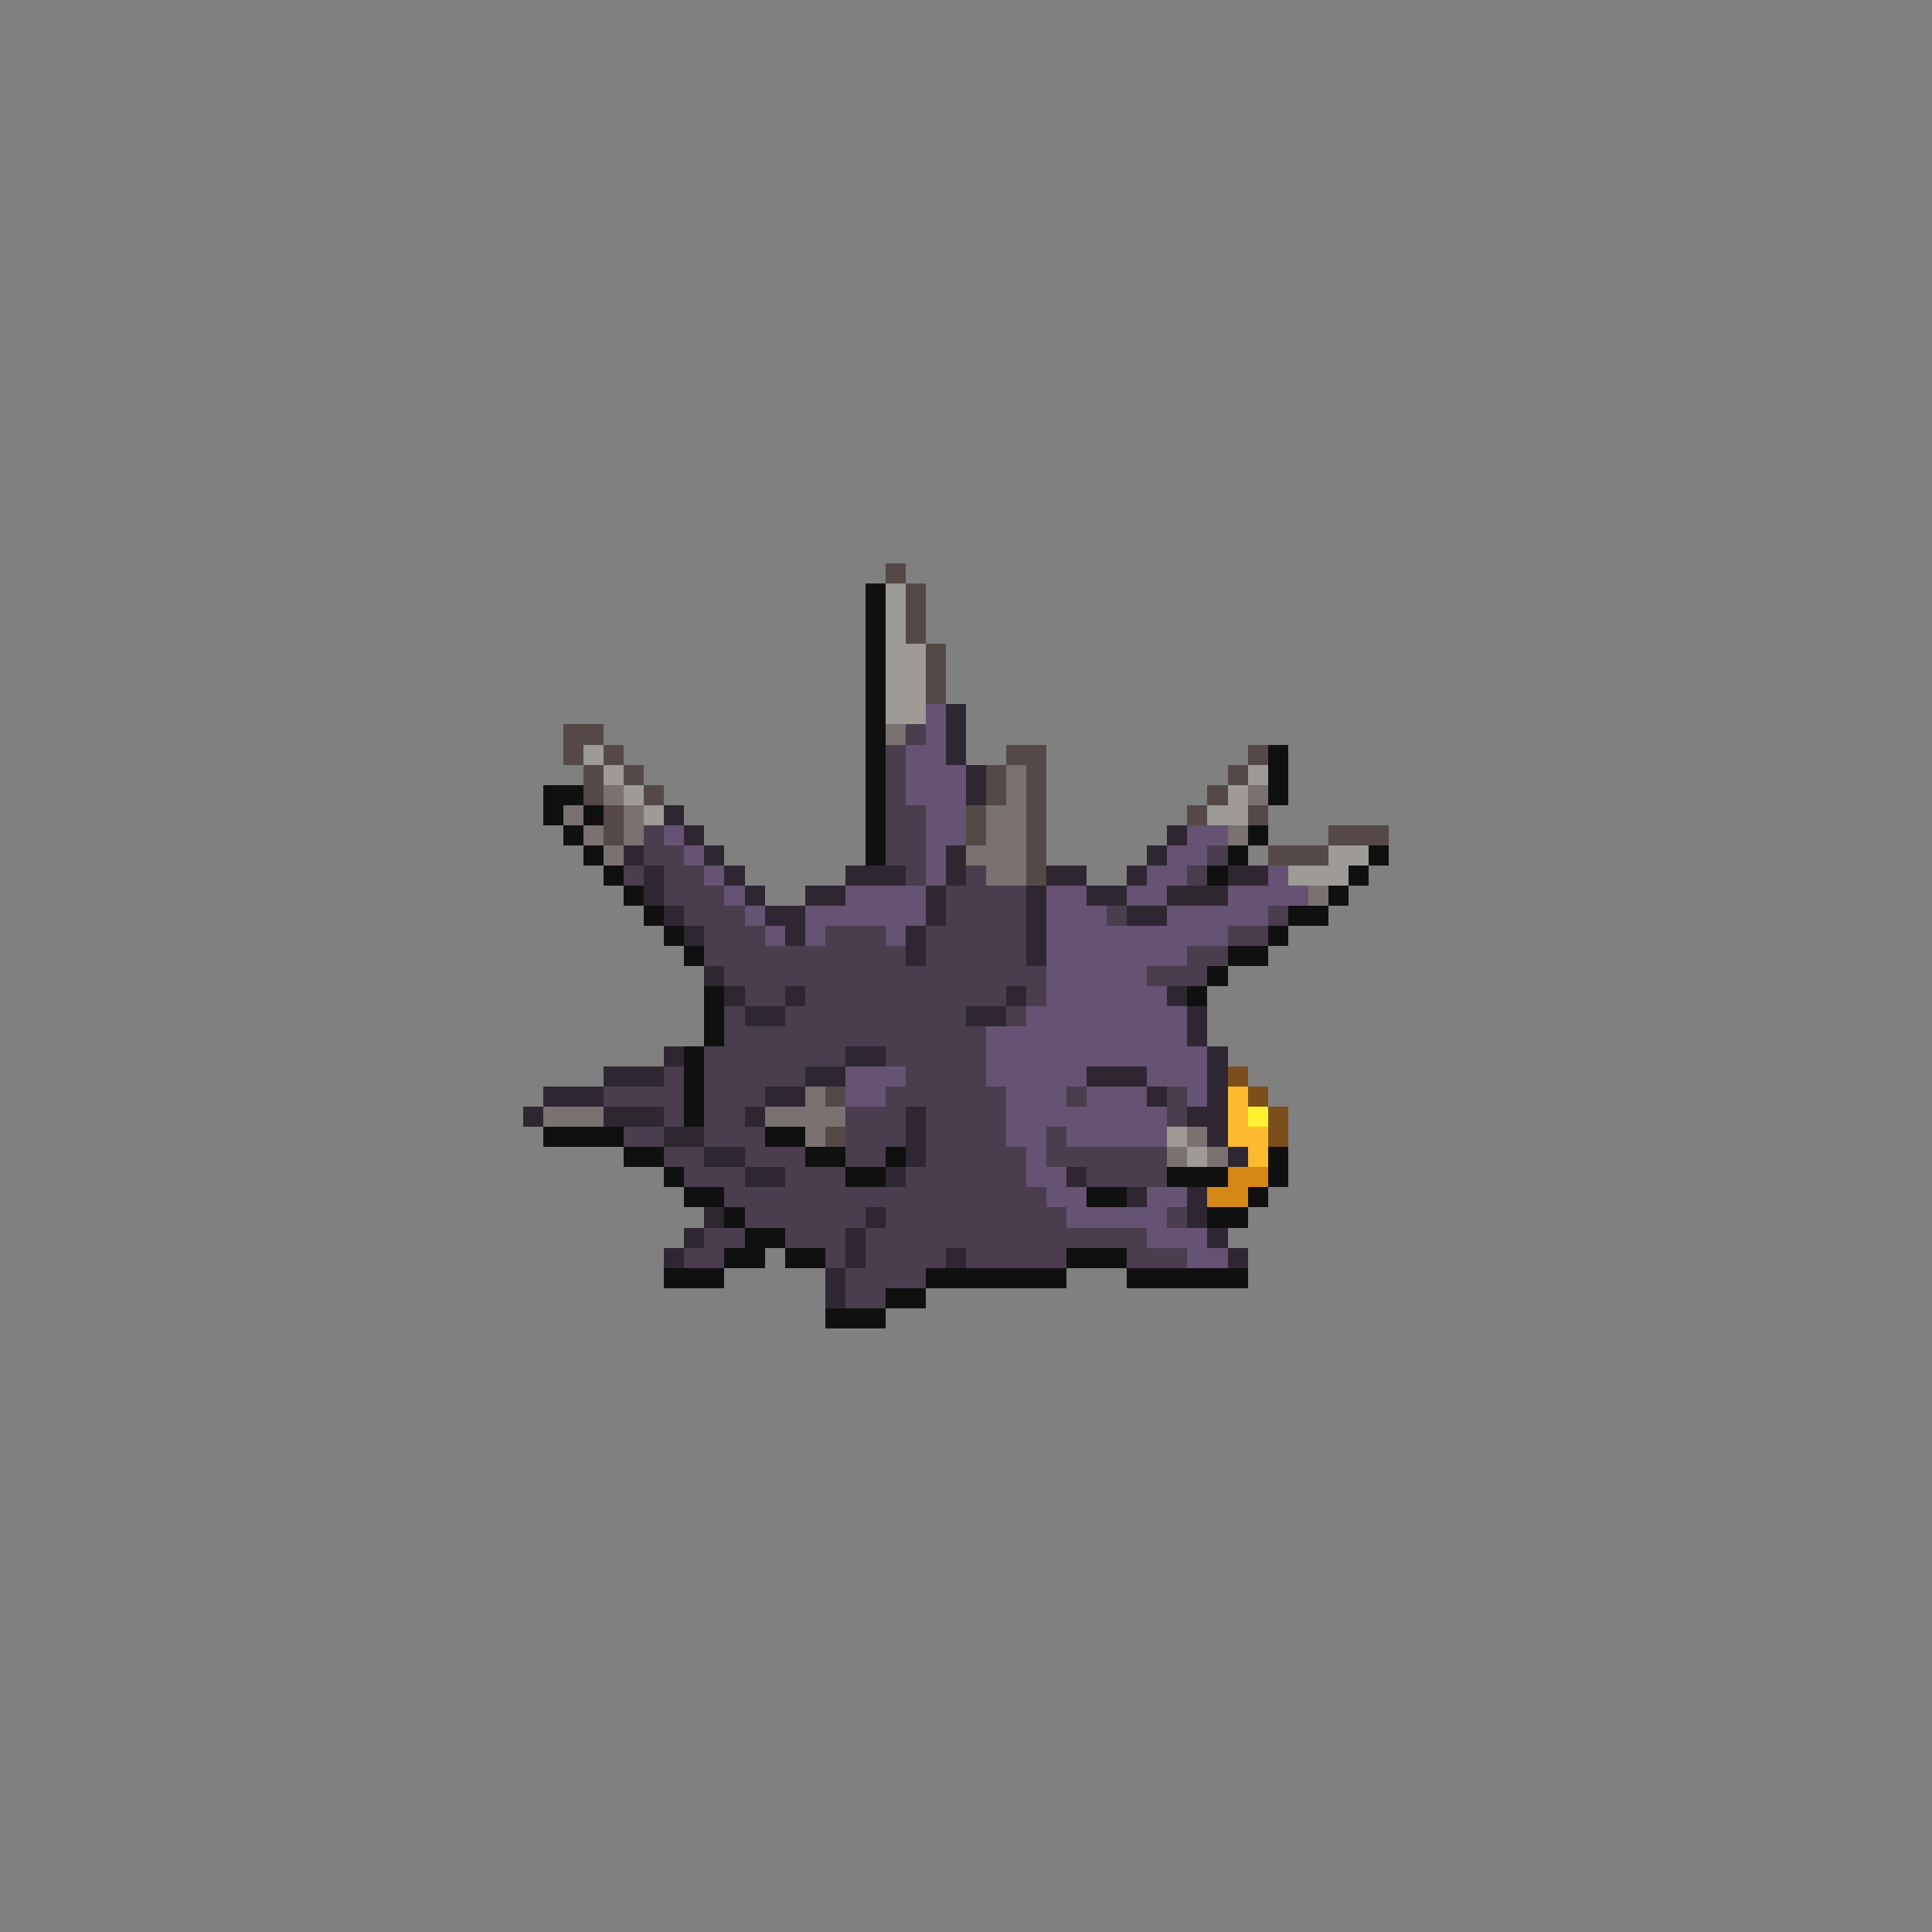 <svg xmlns="http://www.w3.org/2000/svg" viewBox="0 -0.5 96 96" shape-rendering="crispEdges">
<rect x="0" y="-0.5" width="96" height="96" fill="#808080" stroke="none"/>
<path stroke="#544947" d="M44 28h1M45 29h1M45 30h1M45 31h1M46 32h1M46 33h1M46 34h1M28 36h2M28 37h1M30 37h1M50 37h2M62 37h1M29 38h1M31 38h1M49 38h1M51 38h1M61 38h1M29 39h1M32 39h1M49 39h1M51 39h1M60 39h1M30 40h1M48 40h1M51 40h1M59 40h1M62 40h1M30 41h1M48 41h1M51 41h1M66 41h3M51 42h1M63 42h3M51 43h1M41 54h1M41 56h1" />
<path stroke="#101010" d="M43 29h1M43 30h1M43 31h1M43 32h1M43 33h1M43 34h1M43 35h1M43 36h1M43 37h1M63 37h1M43 38h1M63 38h1M27 39h2M43 39h1M63 39h1M27 40h1M29 40h1M43 40h1M28 41h1M43 41h1M62 41h1M29 42h1M43 42h1M61 42h1M68 42h1M30 43h1M60 43h1M67 43h1M31 44h1M66 44h1M32 45h1M64 45h2M33 46h1M63 46h1M34 47h1M61 47h2M60 48h1M35 49h1M59 49h1M35 50h1M35 51h1M34 52h1M34 53h1M34 54h1M34 55h1M27 56h4M38 56h2M31 57h2M40 57h2M44 57h1M63 57h1M33 58h1M42 58h2M58 58h3M63 58h1M34 59h2M54 59h2M62 59h1M36 60h1M60 60h2M37 61h2M36 62h2M39 62h2M53 62h3M33 63h3M46 63h7M56 63h6M44 64h2M41 65h3" />
<path stroke="#9e9a96" d="M44 29h1M44 30h1M44 31h1M44 32h2M44 33h2M44 34h2M44 35h2M29 37h1M30 38h1M62 38h1M31 39h1M61 39h1M32 40h1M60 40h2M66 42h2M64 43h3M58 56h1M59 57h1" />
<path stroke="#665272" d="M46 35h1M46 36h1M45 37h2M45 38h3M45 39h3M46 40h2M33 41h1M46 41h2M59 41h2M34 42h1M46 42h1M58 42h2M35 43h1M46 43h1M57 43h2M63 43h1M36 44h1M42 44h4M52 44h2M56 44h2M61 44h4M37 45h1M40 45h6M52 45h3M58 45h5M38 46h1M40 46h1M44 46h1M52 46h9M52 47h7M52 48h5M52 49h6M51 50h8M49 51h10M49 52h11M42 53h3M49 53h5M57 53h3M42 54h2M50 54h3M54 54h3M59 54h1M50 55h8M50 56h2M53 56h5M51 57h1M51 58h2M52 59h2M57 59h2M53 60h5M57 61h3M59 62h2" />
<path stroke="#2e2732" d="M47 35h1M47 36h1M47 37h1M48 38h1M48 39h1M33 40h1M34 41h1M58 41h1M31 42h1M35 42h1M47 42h1M57 42h1M32 43h1M36 43h1M42 43h3M47 43h1M52 43h2M56 43h1M61 43h2M32 44h1M37 44h1M40 44h2M46 44h1M51 44h1M54 44h2M58 44h3M33 45h1M38 45h2M46 45h1M51 45h1M56 45h2M34 46h1M39 46h1M45 46h1M51 46h1M45 47h1M51 47h1M35 48h1M36 49h1M39 49h1M50 49h1M58 49h1M37 50h2M48 50h2M59 50h1M59 51h1M33 52h1M42 52h2M60 52h1M30 53h3M40 53h2M54 53h3M60 53h1M27 54h3M38 54h2M57 54h1M60 54h1M26 55h1M30 55h3M37 55h1M45 55h1M59 55h2M33 56h2M45 56h1M60 56h1M35 57h2M45 57h1M61 57h1M37 58h2M44 58h1M53 58h1M56 59h1M59 59h1M35 60h1M43 60h1M59 60h1M34 61h1M42 61h1M60 61h1M33 62h1M42 62h1M47 62h1M61 62h1M41 63h1M41 64h1" />
<path stroke="#7a7270" d="M44 36h1M50 38h1M30 39h1M50 39h1M62 39h1M28 40h1M31 40h1M49 40h2M29 41h1M31 41h1M49 41h2M61 41h1M30 42h1M48 42h3M49 43h2M65 44h1M40 54h1M27 55h3M38 55h4M40 56h1M59 56h1M58 57h1M60 57h1" />
<path stroke="#493d4e" d="M45 36h1M44 37h1M44 38h1M44 39h1M44 40h2M32 41h1M44 41h2M32 42h2M44 42h2M60 42h1M31 43h1M33 43h2M45 43h1M48 43h1M59 43h1M33 44h3M47 44h4M34 45h3M47 45h4M55 45h1M63 45h1M35 46h3M41 46h3M46 46h5M61 46h2M35 47h10M46 47h5M59 47h2M36 48h16M57 48h3M37 49h2M40 49h10M51 49h1M36 50h1M39 50h9M50 50h1M36 51h13M35 52h7M44 52h5M33 53h1M35 53h5M45 53h4M30 54h4M35 54h3M44 54h6M53 54h1M58 54h1M33 55h1M35 55h2M42 55h3M46 55h4M58 55h1M31 56h2M35 56h3M42 56h3M46 56h4M52 56h1M33 57h2M37 57h3M42 57h2M46 57h5M52 57h6M34 58h3M39 58h3M45 58h6M54 58h4M36 59h16M37 60h6M44 60h9M58 60h1M35 61h2M39 61h3M43 61h14M34 62h2M41 62h1M43 62h4M48 62h5M56 62h3M42 63h4M42 64h2" />
<path stroke="#7b4e1c" d="M61 53h1M62 54h1M63 55h1M63 56h1" />
<path stroke="#fdba2f" d="M61 54h1M61 55h1M61 56h2M62 57h1" />
<path stroke="#fdf22f" d="M62 55h1" />
<path stroke="#d58815" d="M61 58h2M60 59h2" />
</svg>
